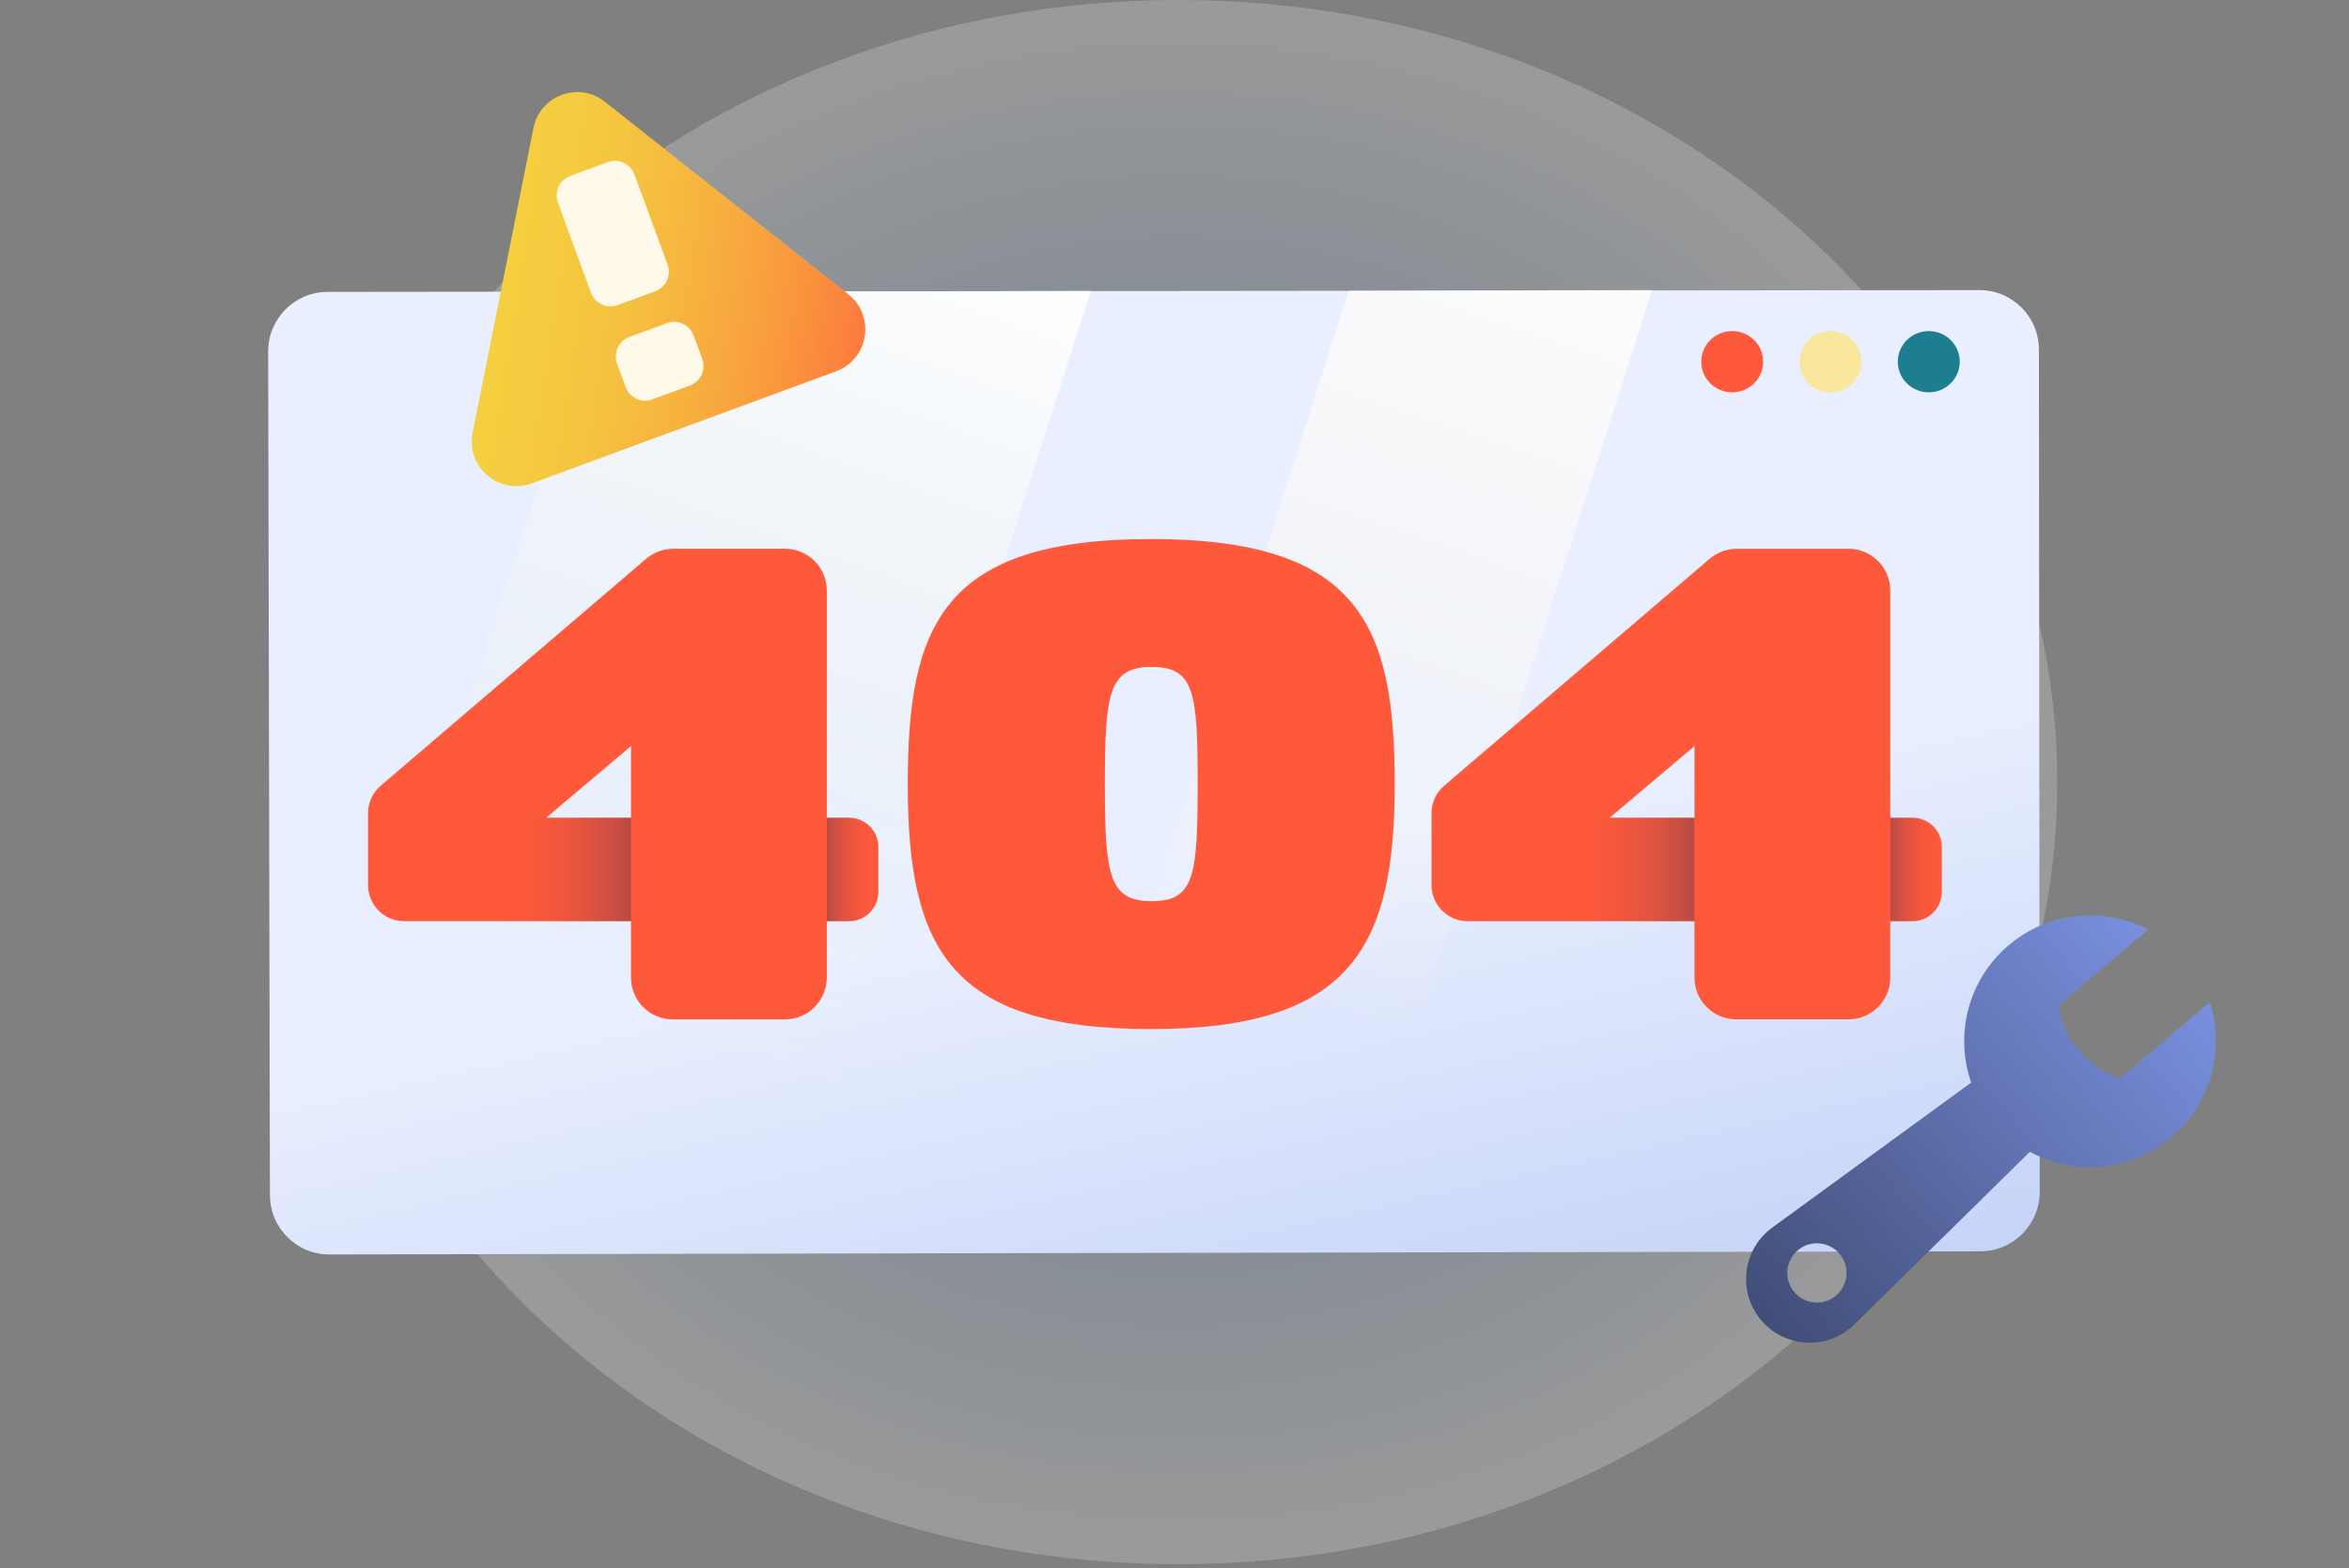 <svg width="340" height="227" viewBox="0 0 340 227" fill="none" xmlns="http://www.w3.org/2000/svg">
<rect x="0" y="0" width="340" height="227" fill="#808080" stroke="none"/>
<g clip-path="url(#clip0_36_26216)">
<path opacity="0.21" d="M170.566 226.433C240.826 226.433 297.783 175.744 297.783 113.216C297.783 50.689 240.826 0 170.566 0C100.306 0 43.35 50.689 43.35 113.216C43.35 175.744 100.306 226.433 170.566 226.433Z" fill="url(#paint0_radial_36_26216)"/>
</g>
<g clip-path="url(#clip1_36_26216)">
<path d="M286.649 181.143L47.687 181.599C42.938 181.608 39.08 177.76 39.07 173.003L38.816 50.885C38.806 46.124 42.654 42.259 47.408 42.253L286.508 41.994C291.259 41.989 295.114 45.842 295.118 50.6L295.233 172.52C295.238 177.275 291.396 181.133 286.649 181.143Z" fill="url(#paint1_linear_36_26216)"/>
<path d="M250.725 56.793C253.201 56.793 255.208 54.808 255.208 52.36C255.208 49.912 253.201 47.928 250.725 47.928C248.249 47.928 246.242 49.912 246.242 52.36C246.242 54.808 248.249 56.793 250.725 56.793Z" fill="#FF593B"/>
<path d="M264.949 56.793C267.425 56.793 269.432 54.808 269.432 52.36C269.432 49.912 267.425 47.928 264.949 47.928C262.474 47.928 260.467 49.912 260.467 52.36C260.467 54.808 262.474 56.793 264.949 56.793Z" fill="#F9E79B"/>
<path d="M279.174 56.793C281.65 56.793 283.657 54.808 283.657 52.36C283.657 49.912 281.65 47.928 279.174 47.928C276.698 47.928 274.691 49.912 274.691 52.36C274.691 54.808 276.698 56.793 279.174 56.793Z" fill="#1C7E8E"/>
</g>
<g clip-path="url(#clip2_36_26216)">
<path d="M319.833 145.063L306.909 156.028C306.909 156.028 303.797 155.481 300.921 152.088C298.062 148.717 298.013 145.535 298.013 145.535L310.937 134.57C304.558 131.248 296.533 131.903 290.715 136.856C284.819 141.875 282.914 149.82 285.313 156.714L256.518 177.709C252.192 180.864 251.456 187.03 254.919 191.115C258.382 195.199 264.584 195.48 268.402 191.725L293.812 166.734C300.229 170.226 308.396 169.636 314.301 164.627C320.116 159.693 322.064 151.892 319.833 145.063ZM265.761 187.542C263.955 189.075 261.248 188.852 259.716 187.045C258.184 185.238 258.407 182.531 260.213 180.998C262.019 179.466 264.725 179.688 266.258 181.495C267.79 183.302 267.567 186.009 265.761 187.542Z" fill="url(#paint2_linear_36_26216)"/>
</g>
<g clip-path="url(#clip3_36_26216)">
<path d="M239.132 41.994L192.847 186.828L151.544 186.926L151.527 178.862L195.234 42.099L239.132 41.994Z" fill="url(#paint3_linear_36_26216)"/>
<path d="M157.905 42.123L111.38 187.412L51.186 187.558C45.882 187.571 42.108 182.391 43.73 177.326L86.968 42.295L157.905 42.123Z" fill="url(#paint4_linear_36_26216)"/>
</g>
<g clip-path="url(#clip4_36_26216)">
<path d="M166.634 78.031C136.371 78.031 131.392 90.566 131.392 113.501C131.392 137.289 137.416 148.969 166.634 148.969C195.812 148.969 201.875 136.781 201.875 113.501C201.875 90.693 196.896 78.031 166.634 78.031ZM166.714 130.452C160.528 130.452 159.918 126.751 159.918 113.501C159.918 100.25 160.528 96.548 166.714 96.548C172.899 96.548 173.35 100.25 173.35 113.501C173.35 126.751 172.899 130.452 166.714 130.452ZM113.624 79.437H97.499C94.092 79.437 91.33 82.199 91.33 85.607V141.515C91.33 144.855 94.037 147.563 97.377 147.563H113.618C116.961 147.563 119.671 144.853 119.671 141.509V85.485C119.671 82.145 116.964 79.437 113.624 79.437Z" fill="#FF593B"/>
<path d="M93.336 81.053L55.099 113.747C54.525 114.238 54.063 114.847 53.747 115.533C53.431 116.22 53.268 116.966 53.268 117.722V128.121C53.268 131.009 55.609 133.351 58.497 133.351H122.9C125.239 133.351 127.134 131.455 127.134 129.116V122.606C127.134 120.268 125.239 118.372 122.9 118.372H79.063L101.359 99.531C103.018 98.129 103.348 95.699 102.122 93.906L93.336 81.053Z" fill="#FF593B"/>
<path opacity="0.35" d="M91.329 118.373H72.887V133.352H91.329" fill="url(#paint5_linear_36_26216)"/>
<path opacity="0.35" d="M119.67 118.373H122.9C122.9 118.373 127.134 119.825 127.134 122.608V129.117C127.134 131.725 124.822 133.352 122.9 133.352H119.67" fill="url(#paint6_linear_36_26216)"/>
<path d="M267.556 79.438H251.431C248.024 79.438 245.262 82.2 245.262 85.607V141.516C245.262 144.856 247.969 147.564 251.309 147.564H267.549C270.892 147.564 273.602 144.853 273.602 141.51V85.485C273.603 82.145 270.895 79.438 267.556 79.438Z" fill="#FF593B"/>
<path d="M247.269 81.053L209.032 113.747C208.458 114.238 207.997 114.847 207.681 115.533C207.365 116.22 207.201 116.966 207.201 117.722V128.121C207.201 131.009 209.542 133.351 212.431 133.351H276.834C279.172 133.351 281.068 131.455 281.068 129.116V122.606C281.068 120.268 279.172 118.372 276.834 118.372H232.996L255.293 99.531C256.952 98.129 257.281 95.699 256.056 93.906L247.269 81.053Z" fill="#FF593B"/>
<path opacity="0.35" d="M245.262 118.373H226.82V133.352H245.262" fill="url(#paint7_linear_36_26216)"/>
<path opacity="0.35" d="M273.604 118.373H276.833C276.833 118.373 281.068 119.825 281.068 122.608V129.117C281.068 131.725 278.755 133.352 276.833 133.352H273.604" fill="url(#paint8_linear_36_26216)"/>
</g>
<g clip-path="url(#clip5_36_26216)">
<path d="M77.215 18.537L68.413 62.631C67.425 67.583 72.236 71.706 76.969 69.963L121.006 53.741C125.739 51.998 126.736 45.736 122.778 42.605L87.543 14.733C83.761 11.742 78.16 13.805 77.215 18.537Z" fill="#F4D240"/>
<path d="M77.215 18.537L68.413 62.631C67.425 67.583 72.236 71.706 76.969 69.963L121.006 53.741C125.739 51.998 126.736 45.736 122.778 42.605L87.543 14.733C83.761 11.742 78.16 13.805 77.215 18.537Z" fill="url(#paint9_linear_36_26216)"/>
<path d="M91.843 25.28C91.265 23.706 89.536 22.894 87.981 23.467L82.529 25.475C80.975 26.048 80.183 27.788 80.762 29.363L85.532 42.353C86.111 43.927 87.84 44.74 89.395 44.167L94.849 42.158C96.403 41.585 97.195 39.844 96.616 38.27L91.843 25.28ZM89.322 52.67L90.544 55.998C91.124 57.576 92.857 58.39 94.415 57.816L99.859 55.81C101.417 55.237 102.21 53.492 101.631 51.914L100.407 48.586C99.829 47.012 98.1 46.2 96.546 46.772L91.09 48.782C89.535 49.355 88.744 51.095 89.322 52.67Z" fill="#FFF9E9"/>
</g>
<defs>
<radialGradient id="paint0_radial_36_26216" cx="0" cy="0" r="1" gradientUnits="userSpaceOnUse" gradientTransform="translate(170.566 113.195) scale(128.846 113.578)">
<stop offset="0.366" stop-color="#6C9ED8"/>
<stop offset="1" stop-color="white"/>
</radialGradient>
<linearGradient id="paint1_linear_36_26216" x1="164.193" y1="101.424" x2="210.558" y2="309.335" gradientUnits="userSpaceOnUse">
<stop offset="0.127" stop-color="#E9EFFF"/>
<stop offset="1" stop-color="#94ADED"/>
</linearGradient>
<linearGradient id="paint2_linear_36_26216" x1="235.617" y1="206.909" x2="318.785" y2="137.118" gradientUnits="userSpaceOnUse">
<stop stop-color="#303958"/>
<stop offset="1" stop-color="#7C93E3"/>
</linearGradient>
<linearGradient id="paint3_linear_36_26216" x1="226.31" y1="19.162" x2="171.508" y2="179.901" gradientUnits="userSpaceOnUse">
<stop stop-color="white"/>
<stop offset="0.781" stop-color="#FFF9E9" stop-opacity="0"/>
</linearGradient>
<linearGradient id="paint4_linear_36_26216" x1="131.685" y1="23.041" x2="74.705" y2="182.865" gradientUnits="userSpaceOnUse">
<stop offset="0.044" stop-color="white"/>
<stop offset="0.779" stop-color="#E6EFE8" stop-opacity="0"/>
</linearGradient>
<linearGradient id="paint5_linear_36_26216" x1="72.887" y1="125.863" x2="91.329" y2="125.863" gradientUnits="userSpaceOnUse">
<stop stop-color="#FF593B" stop-opacity="0"/>
<stop offset="1" stop-color="#313259"/>
</linearGradient>
<linearGradient id="paint6_linear_36_26216" x1="127.134" y1="125.863" x2="119.67" y2="125.863" gradientUnits="userSpaceOnUse">
<stop stop-color="#FF593B" stop-opacity="0"/>
<stop offset="1" stop-color="#313259"/>
</linearGradient>
<linearGradient id="paint7_linear_36_26216" x1="226.82" y1="125.863" x2="245.262" y2="125.863" gradientUnits="userSpaceOnUse">
<stop stop-color="#FF593B" stop-opacity="0"/>
<stop offset="1" stop-color="#313259"/>
</linearGradient>
<linearGradient id="paint8_linear_36_26216" x1="281.068" y1="125.863" x2="273.604" y2="125.863" gradientUnits="userSpaceOnUse">
<stop stop-color="#FF593B" stop-opacity="0"/>
<stop offset="1" stop-color="#313259"/>
</linearGradient>
<linearGradient id="paint9_linear_36_26216" x1="136.079" y1="50.549" x2="62.081" y2="39.284" gradientUnits="userSpaceOnUse">
<stop stop-color="#FF593B"/>
<stop offset="1" stop-color="#F4D240" stop-opacity="0"/>
</linearGradient>
<clipPath id="clip0_36_26216">
<rect width="254.433" height="226.433" fill="white" transform="translate(43.35)"/>
</clipPath>
<clipPath id="clip1_36_26216">
<rect width="256.417" height="139.605" fill="white" transform="translate(38.816 41.994)"/>
</clipPath>
<clipPath id="clip2_36_26216">
<rect width="68" height="61.858" fill="white" transform="translate(252.732 132.512)"/>
</clipPath>
<clipPath id="clip3_36_26216">
<rect width="195.783" height="145.564" fill="white" transform="translate(43.35 41.994)"/>
</clipPath>
<clipPath id="clip4_36_26216">
<rect width="227.8" height="70.938" fill="white" transform="translate(53.268 78.031)"/>
</clipPath>
<clipPath id="clip5_36_26216">
<rect width="56.95" height="57.034" fill="white" transform="translate(68.283 13.336)"/>
</clipPath>
</defs>
</svg>
